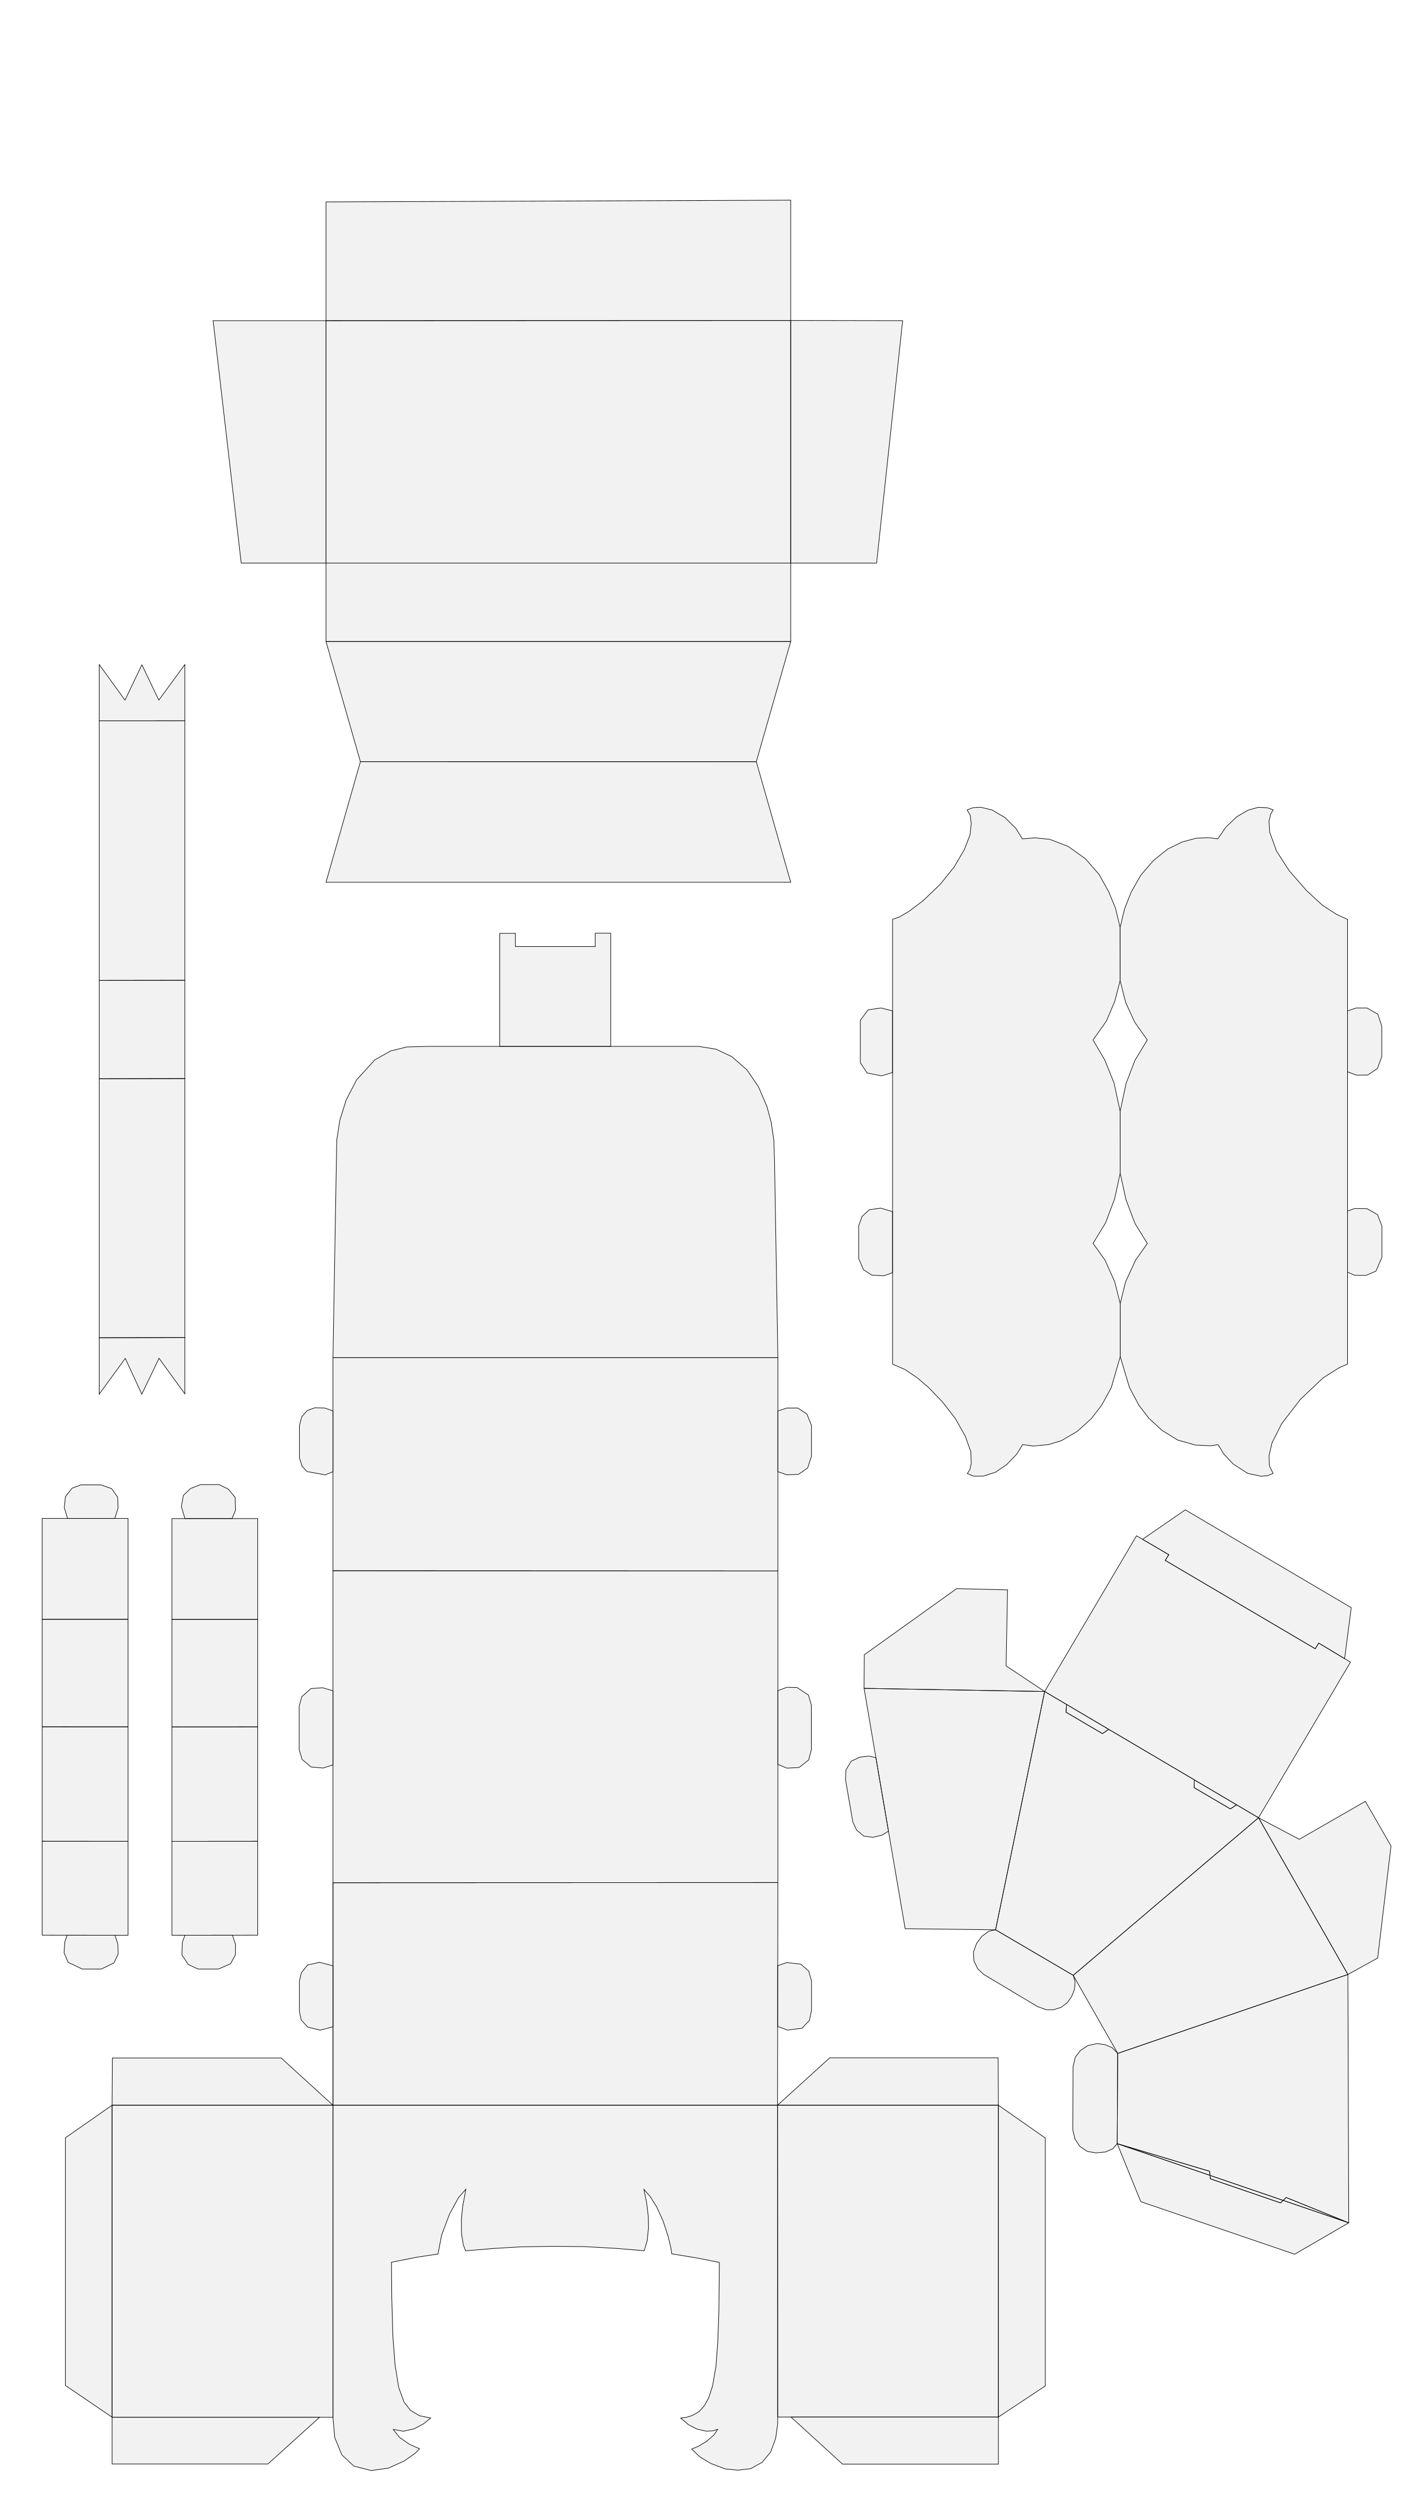 <?xml version="1.0" standalone="no"?>
<!DOCTYPE svg PUBLIC "-//W3C//DTD SVG 1.1//EN" 
  "http://www.w3.org/Graphics/SVG/1.1/DTD/svg11.dtd">
<svg width="2480" height="4385" viewBox="0 0 2480 4385"
     xmlns="http://www.w3.org/2000/svg" version="1.1">
<desc>NanahiraPapercraft.blend, (Blender 3.6.0)</desc>
<polygon stroke="black" stroke-width="1" fill="rgb(204, 204, 204)" fill-opacity="0.25" points="583.994,2381.191 583.994,2474.519 583.994,2581.172 583.994,2754.915 1364.299,2755.221 1364.299,2581.154 1364.299,2474.607 1364.299,2381.191 " />
<polygon stroke="black" stroke-width="1" fill="rgb(204, 204, 204)" fill-opacity="0.25" points="406.980,2663.376 413.103,2648.639 412.492,2626.351 400.414,2611.701 384.107,2603.756 351.741,2603.756 334.169,2610.626 321.685,2622.603 318.061,2642.332 324.381,2663.378 " />
<polygon stroke="black" stroke-width="1" fill="rgb(204, 204, 204)" fill-opacity="0.25" points="583.994,3302.065 583.994,3692.278 1363.688,3692.278 1363.905,3554.081 1364.071,3447.520 1364.300,3301.760 " />
<polygon stroke="black" stroke-width="1" fill="rgb(204, 204, 204)" fill-opacity="0.25" points="583.994,2381.191 1364.299,2381.191 1358.407,2034.631 1357.186,1999.824 1352.606,1968.375 1345.279,1941.201 1330.320,1906.088 1310.172,1876.471 1283.612,1853.266 1255.831,1840.137 1225.914,1835.252 1071.139,1835.252 876.501,1835.252 748.755,1835.251 713.648,1836.168 685.256,1843.190 657.476,1858.763 625.421,1893.875 607.104,1929.293 596.114,1964.406 590.619,1999.518 " />
<polygon stroke="black" stroke-width="1" fill="rgb(204, 204, 204)" fill-opacity="0.25" points="1751.094,3692.278 1750.586,3609.041 1455.376,3609.042 1363.688,3692.278 " />
<polygon stroke="black" stroke-width="1" fill="rgb(204, 204, 204)" fill-opacity="0.25" points="1751.094,4239.123 1751.094,3692.278 1363.688,3692.278 1363.994,4239.123 1387.297,4239.123 " />
<polygon stroke="black" stroke-width="1" fill="rgb(204, 204, 204)" fill-opacity="0.25" points="1387.297,4239.123 1477.661,4321.691 1751.094,4321.691 1751.094,4239.123 " />
<polygon stroke="black" stroke-width="1" fill="rgb(204, 204, 204)" fill-opacity="0.25" points="583.994,2754.915 583.994,2965.337 583.994,3095.385 583.994,3302.065 1364.300,3301.760 1364.299,3094.492 1364.299,2965.155 1364.299,2755.221 " />
<polygon stroke="black" stroke-width="1" fill="rgb(204, 204, 204)" fill-opacity="0.25" points="493.211,3609.474 197.082,3609.474 196.587,3692.278 583.994,3692.278 " />
<polygon stroke="black" stroke-width="1" fill="rgb(204, 204, 204)" fill-opacity="0.25" points="1363.905,3554.081 1381.192,3560.493 1406.836,3557.134 1419.658,3543.394 1423.321,3525.685 1423.321,3474.386 1418.436,3456.986 1404.393,3444.773 1379.971,3442.025 1364.071,3447.520 " />
<polygon stroke="black" stroke-width="1" fill="rgb(204, 204, 204)" fill-opacity="0.25" points="1833.317,3749.800 1751.094,3692.278 1751.094,4239.123 1833.317,4184.591 " />
<polygon stroke="black" stroke-width="1" fill="rgb(204, 204, 204)" fill-opacity="0.25" points="1364.299,3094.492 1380.154,3101.088 1401.401,3099.988 1418.253,3086.798 1423.015,3068.845 1423.015,2990.432 1417.887,2972.849 1397.738,2959.659 1380.154,2959.292 1364.299,2965.155 " />
<polygon stroke="black" stroke-width="1" fill="rgb(204, 204, 204)" fill-opacity="0.25" points="1364.299,2581.154 1380.117,2586.631 1400.610,2585.748 1416.510,2574.617 1423.224,2554.296 1423.224,2500.044 1415.274,2480.084 1399.374,2469.482 1380.117,2469.482 1364.299,2474.607 " />
<polygon stroke="black" stroke-width="1" fill="rgb(204, 204, 204)" fill-opacity="0.25" points="1071.139,1835.252 1071.139,1636.717 1043.894,1636.717 1043.898,1660.136 903.977,1660.138 903.977,1636.971 876.501,1636.971 876.501,1835.252 " />
<polygon stroke="black" stroke-width="1" fill="rgb(204, 204, 204)" fill-opacity="0.25" points="583.994,2474.519 569.497,2469.430 552.325,2469.006 538.756,2473.883 529.216,2484.909 525.188,2500.175 525.188,2557.010 529.852,2571.630 538.544,2580.960 570.345,2586.685 583.994,2581.172 " />
<polygon stroke="black" stroke-width="1" fill="rgb(204, 204, 204)" fill-opacity="0.25" points="583.994,2965.337 565.569,2960.036 545.429,2961.450 529.352,2975.762 524.759,2992.194 524.759,3068.881 529.882,3085.843 545.605,3099.095 566.629,3100.862 583.994,3095.385 " />
<polygon stroke="black" stroke-width="1" fill="rgb(204, 204, 204)" fill-opacity="0.25" points="583.994,3447.769 560.505,3441.619 539.516,3446.285 528.492,3460.067 525.100,3474.697 525.100,3527.713 528.280,3542.760 539.728,3555.270 561.565,3560.571 583.994,3554.634 " />
<polygon stroke="black" stroke-width="1" fill="rgb(204, 204, 204)" fill-opacity="0.25" points="196.587,4239.429 196.587,4321.427 469.917,4321.428 560.583,4239.429 " />
<polygon stroke="black" stroke-width="1" fill="rgb(204, 204, 204)" fill-opacity="0.25" points="196.587,3692.278 114.685,3749.425 114.685,4183.736 196.587,4239.429 " />
<polygon stroke="black" stroke-width="1" fill="rgb(204, 204, 204)" fill-opacity="0.25" points="560.583,4239.429 583.994,4239.681 583.994,3692.278 196.587,3692.278 196.587,4239.429 " />
<polygon stroke="black" stroke-width="1" fill="rgb(204, 204, 204)" fill-opacity="0.25" points="583.994,4239.681 587.121,4275.296 599.637,4305.523 620.397,4325.065 651.230,4333.003 681.148,4328.728 708.929,4316.210 728.162,4302.776 735.794,4294.837 717.996,4286.847 700.918,4275.068 689.729,4260.932 707.690,4264.025 726.535,4259.754 742.288,4251.361 755.390,4240.907 735.515,4236.784 719.910,4227.360 708.721,4213.077 699.298,4187.309 692.820,4147.258 689.139,4098.372 687.078,4029.019 686.636,3967.618 730.509,3958.931 768.199,3953.188 774.530,3920.205 788.369,3883.394 804.122,3854.386 817.077,3839.661 811.483,3869.847 809.274,3891.934 809.422,3917.260 812.513,3936.697 816.488,3947.593 865.956,3943.470 913.215,3940.672 967.099,3939.788 1024.958,3940.229 1080.020,3943.321 1129.782,3947.444 1135.082,3930.070 1137.290,3908.572 1136.996,3886.779 1134.051,3862.631 1129.340,3839.955 1140.088,3852.029 1151.719,3870.581 1163.054,3895.466 1171.741,3921.970 1176.599,3941.996 1178.219,3952.892 1221.944,3960.107 1261.695,3967.911 1260.812,4054.492 1258.898,4107.353 1255.659,4150.496 1249.770,4184.510 1243.145,4205.124 1235.194,4219.407 1226.214,4229.568 1213.994,4236.488 1203.394,4239.728 1193.824,4240.906 1207.222,4252.391 1222.681,4260.342 1238.286,4263.876 1249.769,4263.434 1258.750,4260.637 1252.273,4270.502 1239.022,4281.987 1224.594,4290.528 1213.111,4295.387 1227.391,4308.934 1246.972,4320.713 1271.411,4329.990 1294.086,4332.346 1316.609,4329.696 1336.779,4318.505 1351.796,4300.247 1360.482,4276.245 1363.868,4251.950 1363.994,4239.123 1363.688,3692.278 583.994,3692.278 " />
<polygon stroke="black" stroke-width="1" fill="rgb(204, 204, 204)" fill-opacity="0.25" points="451.948,2840.245 451.948,2663.377 406.980,2663.376 324.381,2663.378 301.563,2663.378 301.563,2840.286 " />
<polygon stroke="black" stroke-width="1" fill="rgb(204, 204, 204)" fill-opacity="0.25" points="224.509,2840.075 224.509,2663.098 201.396,2663.098 118.503,2663.098 74.002,2663.098 74.002,2840.033 " />
<polygon stroke="black" stroke-width="1" fill="rgb(204, 204, 204)" fill-opacity="0.25" points="201.396,2663.098 207.120,2644.696 206.272,2625.613 195.672,2610.770 176.592,2604.197 142.035,2604.197 126.347,2610.134 114.687,2624.977 112.779,2644.483 118.503,2663.098 " />
<polygon stroke="black" stroke-width="1" fill="rgb(204, 204, 204)" fill-opacity="0.25" points="117.695,3394.059 113.624,3406.039 112.352,3424.868 119.475,3441.661 144.137,3453.365 177.734,3453.365 199.867,3442.679 207.244,3427.158 206.735,3409.856 201.647,3394.154 " />
<polygon stroke="black" stroke-width="1" fill="rgb(204, 204, 204)" fill-opacity="0.25" points="324.320,3394.153 319.739,3406.651 319.129,3428.635 330.119,3445.428 347.183,3453.367 383.239,3453.366 404.303,3444.206 412.851,3428.635 413.156,3410.315 407.663,3394.058 " />
<polygon stroke="black" stroke-width="1" fill="rgb(204, 204, 204)" fill-opacity="0.25" points="1960.340,3601.369 1950.476,3591.209 1938.256,3586.055 1924.270,3584.141 1907.928,3587.675 1894.825,3596.362 1885.992,3607.995 1882.017,3624.486 1881.575,3735.656 1885.550,3752.001 1894.089,3764.664 1907.044,3773.204 1922.061,3775.855 1938.992,3774.235 1951.801,3768.492 1959.457,3759.657 " />
<polygon stroke="black" stroke-width="1" fill="rgb(204, 204, 204)" fill-opacity="0.25" points="324.197,2345.757 174.015,2346.218 174.015,2445.157 219.742,2382.431 248.716,2445.158 278.926,2382.254 324.197,2444.656 " />
<polygon stroke="black" stroke-width="1" fill="rgb(204, 204, 204)" fill-opacity="0.25" points="2365.501,3898.509 2250.524,3859.191 2246.039,3863.596 2122.900,3821.367 2122.256,3815.328 1959.457,3759.657 2000.826,3861.404 2270.689,3953.579 " />
<polygon stroke="black" stroke-width="1" fill="rgb(204, 204, 204)" fill-opacity="0.25" points="2358.328,2909.043 2369.917,2819.612 2078.837,2648.077 2003.872,2699.758 2049.866,2726.660 2043.683,2736.731 2306.742,2891.693 2312.926,2881.798 " />
<polygon stroke="black" stroke-width="1" fill="rgb(204, 204, 204)" fill-opacity="0.25" points="1536.249,3082.701 1524.069,3079.958 1508.345,3081.725 1492.975,3088.793 1483.789,3103.988 1482.905,3121.128 1495.802,3195.693 1502.515,3209.829 1515.059,3220.254 1530.959,3222.374 1547.213,3218.487 1558.283,3211.550 " />
<polygon stroke="black" stroke-width="1" fill="rgb(204, 204, 204)" fill-opacity="0.25" points="2207.266,3188.076 2364.028,3462.955 2416.293,3434.094 2439.701,3237.520 2394.651,3159.333 2278.786,3225.888 " />
<polygon stroke="black" stroke-width="1" fill="rgb(204, 204, 204)" fill-opacity="0.25" points="2207.266,3188.076 1882.311,3464.430 1960.340,3601.369 2364.028,3462.955 " />
<polygon stroke="black" stroke-width="1" fill="rgb(204, 204, 204)" fill-opacity="0.25" points="1832.200,2966.688 1870.659,2989.389 1944.578,3033.021 2094.634,3121.593 2168.912,3165.437 2207.266,3188.076 2368.576,2915.194 2358.328,2909.043 2312.926,2881.798 2306.742,2891.693 2043.683,2736.731 2049.866,2726.660 2003.872,2699.758 1993.322,2693.587 " />
<polygon stroke="black" stroke-width="1" fill="rgb(204, 204, 204)" fill-opacity="0.25" points="1515.468,2961.174 1832.200,2966.688 1764.571,2921.736 1767.115,2788.366 1677.862,2786.246 1515.892,2902.229 " />
<polygon stroke="black" stroke-width="1" fill="rgb(204, 204, 204)" fill-opacity="0.25" points="1746.187,3384.579 1734.056,3387.272 1721.984,3396.106 1712.708,3408.623 1707.261,3423.789 1708.292,3439.544 1714.770,3452.943 1725.075,3462.662 1819.594,3519.205 1835.199,3524.800 1847.860,3524.800 1861.258,3520.530 1871.858,3512.432 1879.367,3501.830 1884.372,3489.608 1885.697,3476.062 1882.311,3464.430 " />
<polygon stroke="black" stroke-width="1" fill="rgb(204, 204, 204)" fill-opacity="0.25" points="1870.659,2989.389 1869.672,3002.965 1933.484,3040.495 1944.578,3033.021 " />
<polygon stroke="black" stroke-width="1" fill="rgb(204, 204, 204)" fill-opacity="0.25" points="2094.634,3121.593 2094.394,3135.275 2157.783,3172.593 2168.912,3165.437 " />
<polygon stroke="black" stroke-width="1" fill="rgb(204, 204, 204)" fill-opacity="0.25" points="2365.501,3898.509 2255.755,3854.055 2250.524,3859.191 " />
<polygon stroke="black" stroke-width="1" fill="rgb(204, 204, 204)" fill-opacity="0.25" points="2122.256,3815.328 2121.487,3808.115 1959.457,3759.657 " />
<polygon stroke="black" stroke-width="1" fill="rgb(204, 204, 204)" fill-opacity="0.25" points="2122.256,3815.328 2122.900,3821.367 2246.039,3863.596 2250.524,3859.191 " />
<polygon stroke="black" stroke-width="1" fill="rgb(204, 204, 204)" fill-opacity="0.25" points="1565.461,2392.518 1587.192,2401.883 1608.569,2416.371 1629.239,2434.041 1653.443,2459.308 1675.526,2487.933 1692.840,2518.501 1702.734,2546.066 1703.440,2566.739 1700.967,2577.694 1696.550,2584.409 1707.857,2589.003 1724.817,2588.826 1745.841,2582.112 1765.451,2568.860 1783.118,2550.483 1793.541,2533.697 1812.622,2536.171 1839.122,2533.520 1861.382,2526.806 1889.472,2510.373 1914.029,2488.110 1932.226,2464.609 1949.010,2433.864 1964.734,2379.265 1964.712,2286.297 1955.066,2247.919 1937.894,2209.752 1917.117,2180.705 1938.954,2144.871 1955.066,2102.250 1964.658,2057.512 1964.633,1949.171 1953.944,1899.554 1937.663,1859.098 1917.055,1823.985 1940.460,1790.909 1955.216,1756.050 1964.579,1719.920 1964.557,1626.716 1956.430,1592.790 1944.593,1563.990 1927.633,1533.597 1903.783,1506.212 1873.396,1484.479 1841.242,1472.111 1815.803,1469.458 1793.011,1471.228 1782.057,1453.207 1762.801,1434.123 1739.835,1420.516 1719.694,1415.746 1706.268,1416.629 1696.197,1420.518 1701.673,1429.881 1703.441,1444.724 1701.320,1464.161 1691.427,1489.958 1673.232,1520.877 1649.203,1550.740 1618.817,1579.895 1594.081,1598.449 1577.120,1608.345 1565.461,1612.408 1565.461,1772.952 1565.461,1881.038 1565.461,2125.058 1565.461,2232.046 " />
<polygon stroke="black" stroke-width="1" fill="rgb(204, 204, 204)" fill-opacity="0.25" points="1964.557,1626.716 1964.579,1719.920 1974.296,1758.341 1990.069,1792.690 2012.202,1823.986 1990.578,1859.608 1975.060,1900.063 1964.633,1949.171 1964.658,2057.512 1974.783,2103.947 1990.682,2145.929 2012.308,2180.915 1991.742,2209.964 1974.146,2248.131 1964.712,2286.297 1964.734,2379.265 1980.987,2433.511 1997.594,2464.786 2014.837,2487.279 2037.904,2508.586 2065.288,2525.519 2096.941,2534.501 2123.294,2535.679 2136.397,2533.765 2146.556,2550.404 2163.045,2567.779 2188.367,2584.123 2211.923,2589.129 2223.848,2587.951 2232.863,2584.152 2226.326,2570.724 2225.796,2552.700 2231.096,2530.260 2247.880,2497.041 2280.563,2454.458 2320.491,2416.645 2348.934,2398.622 2363.421,2392.437 2363.421,2231.183 2363.421,2124.063 2363.421,1879.799 2363.421,1772.934 2363.420,1612.476 2343.981,1603.635 2319.442,1587.685 2291.784,1562.241 2261.043,1527.044 2238.784,1492.481 2226.911,1459.404 2225.637,1440.324 2228.642,1427.988 2232.937,1420.380 2222.493,1416.627 2206.769,1415.920 2189.102,1420.868 2168.785,1432.707 2149.882,1450.906 2135.925,1471.226 2119.495,1469.105 2097.765,1470.164 2073.385,1476.702 2047.768,1489.247 2023.210,1509.038 2000.774,1535.011 1983.990,1564.520 1972.506,1593.675 " />
<polygon stroke="black" stroke-width="1" fill="rgb(204, 204, 204)" fill-opacity="0.25" points="2363.421,2231.183 2376.153,2236.781 2395.997,2236.781 2413.296,2229.402 2423.727,2204.976 2423.727,2150.265 2416.095,2130.424 2397.522,2119.738 2376.153,2119.483 2363.421,2124.063 " />
<polygon stroke="black" stroke-width="1" fill="rgb(204, 204, 204)" fill-opacity="0.25" points="2363.421,1879.799 2378.951,1885.652 2399.047,1885.398 2415.839,1873.949 2423.472,1853.338 2423.471,1799.901 2416.603,1778.786 2397.523,1767.846 2378.697,1767.846 2363.421,1772.934 " />
<polygon stroke="black" stroke-width="1" fill="rgb(204, 204, 204)" fill-opacity="0.25" points="1565.461,1772.952 1545.206,1767.823 1522.494,1771.119 1508.938,1789.440 1508.938,1863.818 1520.661,1881.771 1545.939,1886.901 1565.461,1881.038 " />
<polygon stroke="black" stroke-width="1" fill="rgb(204, 204, 204)" fill-opacity="0.25" points="1565.461,2125.058 1544.474,2118.830 1524.691,2121.761 1511.869,2133.485 1506.008,2149.973 1506.008,2207.135 1514.433,2226.916 1529.087,2236.441 1550.335,2237.541 1565.461,2232.046 " />
<polygon stroke="black" stroke-width="1" fill="rgb(204, 204, 204)" fill-opacity="0.25" points="451.948,3229.352 451.948,3028.692 301.563,3028.778 301.563,3229.485 " />
<polygon stroke="black" stroke-width="1" fill="rgb(204, 204, 204)" fill-opacity="0.25" points="224.509,3229.423 224.509,3028.639 74.002,3028.554 74.002,3229.290 " />
<polygon stroke="black" stroke-width="1" fill="rgb(204, 204, 204)" fill-opacity="0.25" points="224.509,3394.180 224.509,3229.423 74.002,3229.290 74.002,3394.009 117.695,3394.059 201.647,3394.154 " />
<polygon stroke="black" stroke-width="1" fill="rgb(204, 204, 204)" fill-opacity="0.25" points="451.948,3394.007 451.948,3229.352 301.563,3229.485 301.563,3394.179 324.320,3394.153 407.663,3394.058 " />
<polygon stroke="black" stroke-width="1" fill="rgb(204, 204, 204)" fill-opacity="0.25" points="224.509,3028.639 224.509,2840.075 74.002,2840.033 74.002,3028.554 " />
<polygon stroke="black" stroke-width="1" fill="rgb(204, 204, 204)" fill-opacity="0.25" points="451.948,3028.692 451.948,2840.245 301.563,2840.286 301.563,3028.778 " />
<polygon stroke="black" stroke-width="1" fill="rgb(204, 204, 204)" fill-opacity="0.25" points="324.197,1719.275 174.015,1719.492 174.015,1891.979 324.197,1891.695 " />
<polygon stroke="black" stroke-width="1" fill="rgb(204, 204, 204)" fill-opacity="0.25" points="324.197,1264.197 174.015,1264.236 174.015,1719.492 324.197,1719.275 " />
<polygon stroke="black" stroke-width="1" fill="rgb(204, 204, 204)" fill-opacity="0.25" points="324.197,1165.553 278.532,1227.891 248.852,1165.978 219.171,1227.892 174.015,1165.555 174.015,1264.236 324.197,1264.197 " />
<polygon stroke="black" stroke-width="1" fill="rgb(204, 204, 204)" fill-opacity="0.25" points="324.197,1891.695 174.015,1891.979 174.015,2346.218 324.197,2345.757 " />
<polygon stroke="black" stroke-width="1" fill="rgb(204, 204, 204)" fill-opacity="0.25" points="1587.539,3382.636 1746.187,3384.579 1832.200,2966.688 1515.468,2961.174 1536.249,3082.701 1558.283,3211.550 " />
<polygon stroke="black" stroke-width="1" fill="rgb(204, 204, 204)" fill-opacity="0.25" points="1832.200,2966.688 1746.187,3384.579 1882.311,3464.430 2207.266,3188.076 2168.912,3165.437 2157.783,3172.593 2094.394,3135.275 2094.634,3121.593 1944.578,3033.021 1933.484,3040.495 1869.672,3002.965 1870.659,2989.389 " />
<polygon stroke="black" stroke-width="1" fill="rgb(204, 204, 204)" fill-opacity="0.25" points="2364.028,3462.955 1960.340,3601.369 1959.457,3759.657 2121.487,3808.115 2122.256,3815.328 2250.524,3859.191 2255.755,3854.055 2365.501,3898.509 " />
<polygon stroke="black" stroke-width="1" fill="rgb(204, 204, 204)" fill-opacity="0.25" points="583.994,3692.278 583.994,3302.065 583.994,3447.769 583.994,3554.634 " />
<polygon stroke="black" stroke-width="1" fill="rgb(204, 204, 204)" fill-opacity="0.25" points="571.768,562.406 571.768,987.538 1386.810,987.538 1386.810,562.073 " />
<polygon stroke="black" stroke-width="1" fill="rgb(204, 204, 204)" fill-opacity="0.25" points="571.768,987.538 571.768,562.406 373.771,562.406 423.041,987.538 " />
<polygon stroke="black" stroke-width="1" fill="rgb(204, 204, 204)" fill-opacity="0.25" points="1386.810,987.538 1537.468,987.538 1583.134,562.406 1386.810,562.073 " />
<polygon stroke="black" stroke-width="1" fill="rgb(204, 204, 204)" fill-opacity="0.25" points="571.768,562.406 1386.810,562.073 1386.810,351.079 571.768,354.132 " />
<polygon stroke="black" stroke-width="1" fill="rgb(204, 204, 204)" fill-opacity="0.25" points="1386.810,987.538 571.768,987.538 571.768,1125.173 1386.810,1125.186 " />
<polygon stroke="black" stroke-width="1" fill="rgb(204, 204, 204)" fill-opacity="0.25" points="1386.810,1125.186 571.768,1125.173 632.106,1335.885 1326.472,1335.897 " />
<polygon stroke="black" stroke-width="1" fill="rgb(204, 204, 204)" fill-opacity="0.25" points="1326.472,1335.897 632.106,1335.885 571.768,1547.358 1386.810,1547.371 " />

</svg>
